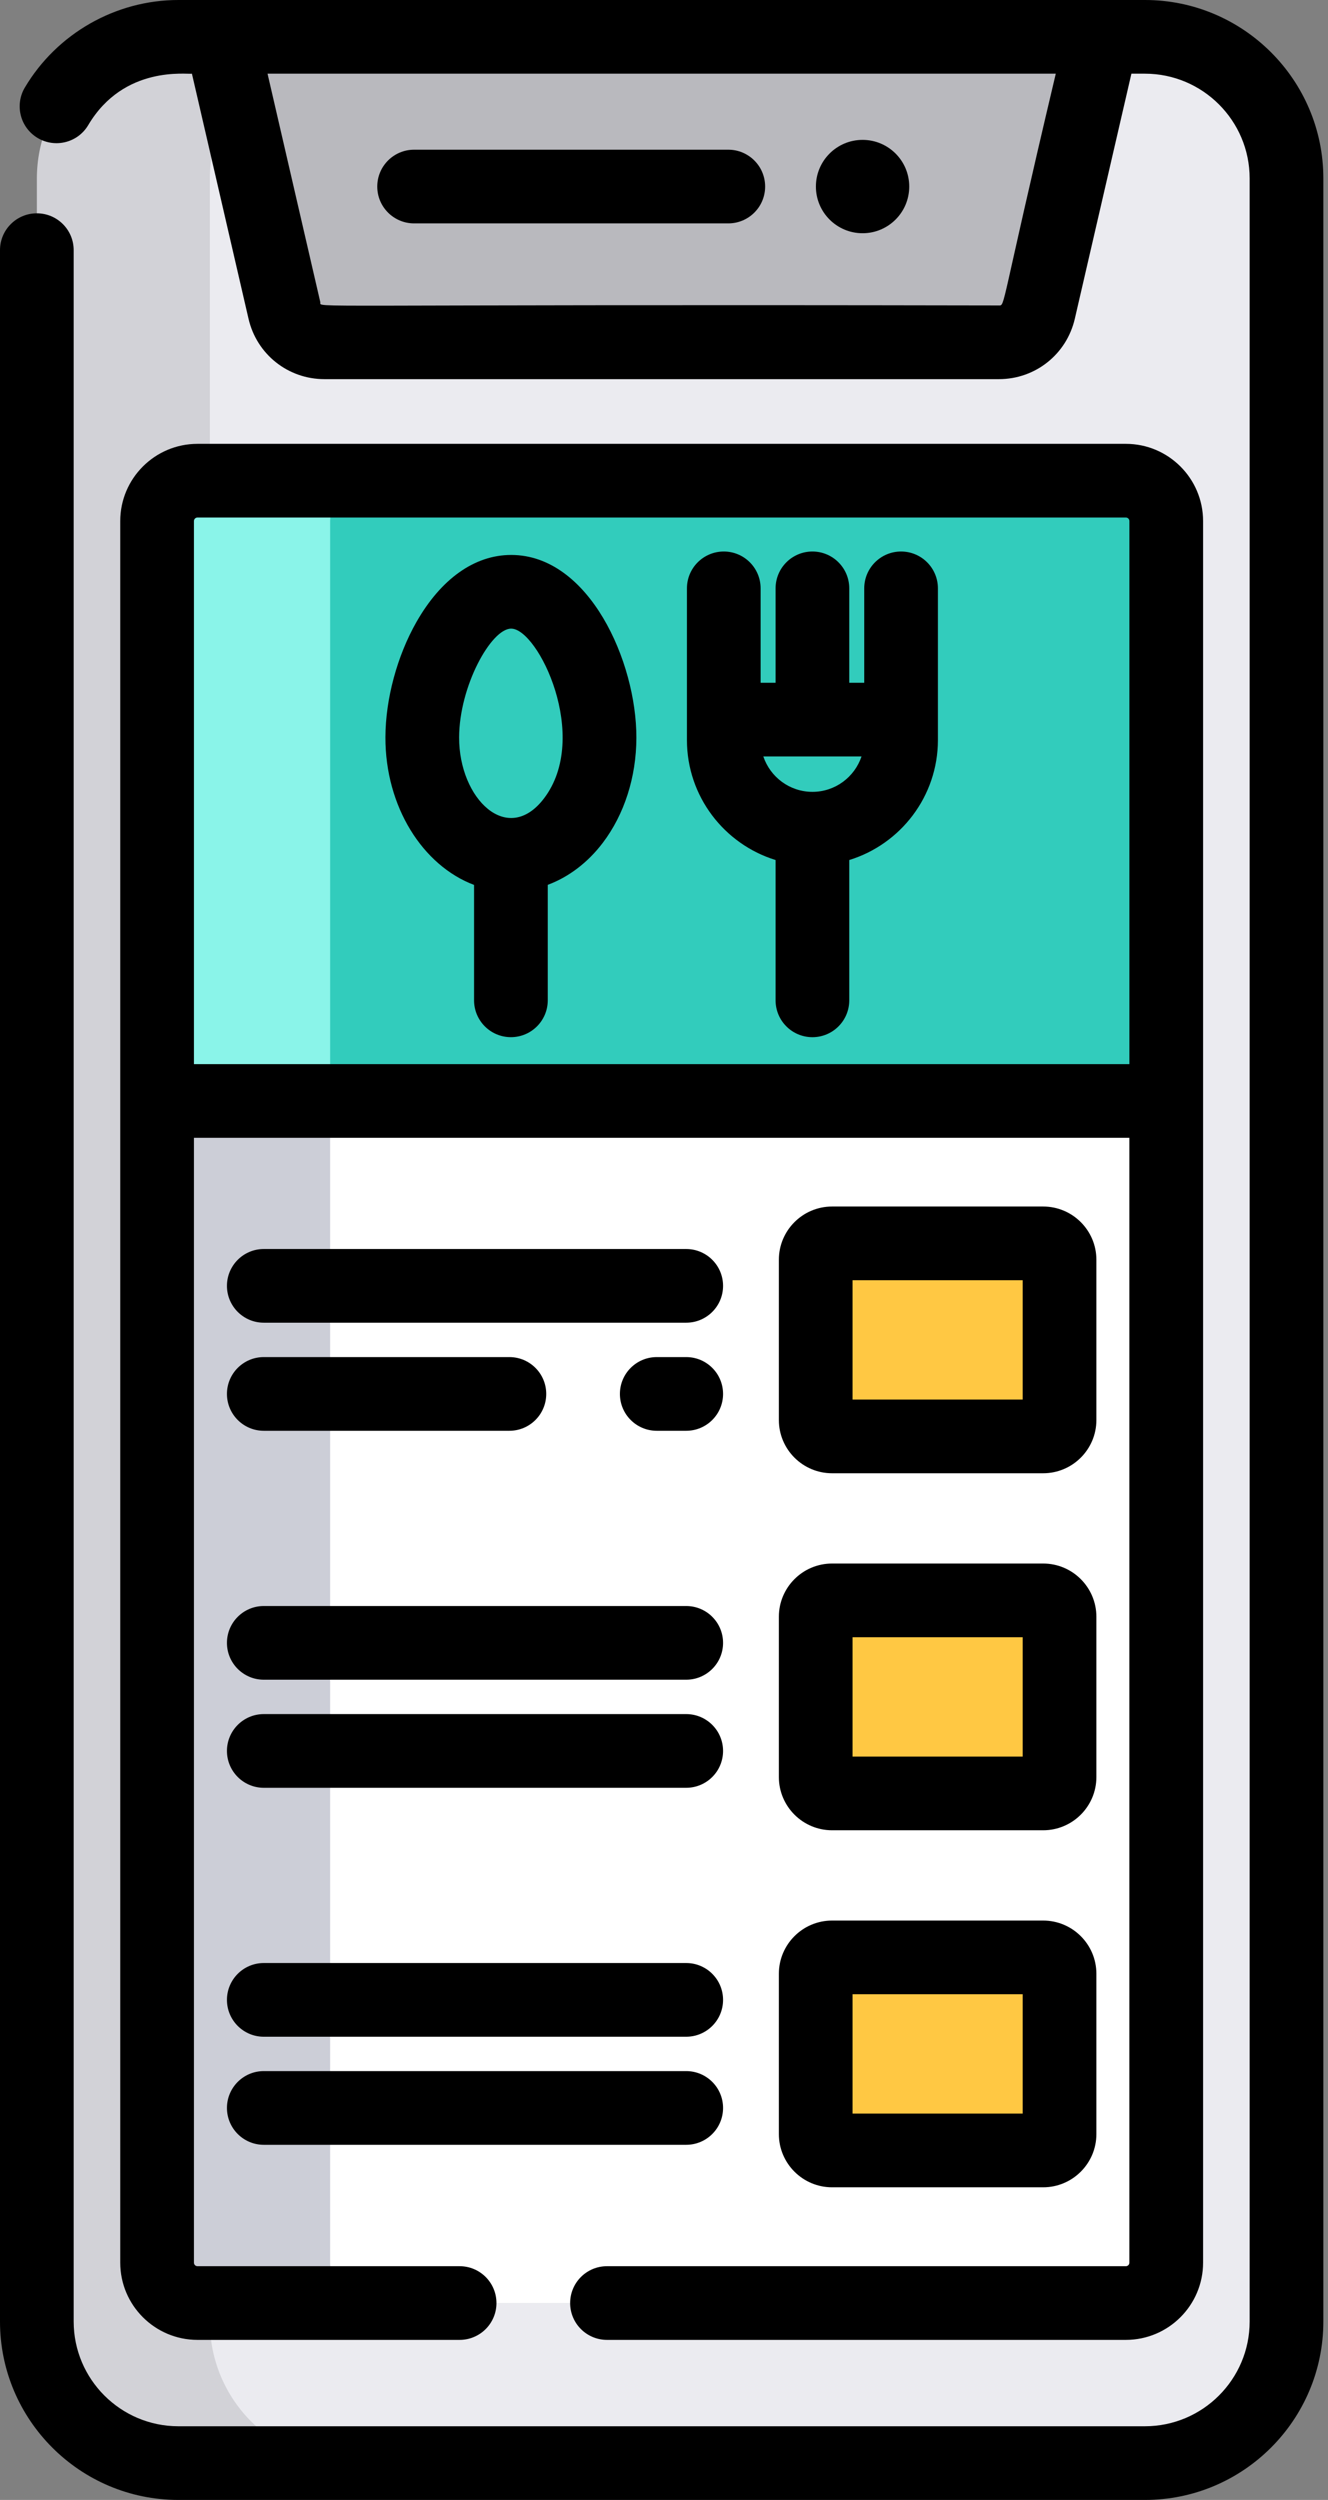 <?xml version="1.0" encoding="UTF-8"?>
<svg width="272px" height="512px" viewBox="0 0 272 512" version="1.1" xmlns="http://www.w3.org/2000/svg" xmlns:xlink="http://www.w3.org/1999/xlink">
    <rect x="0" y="0" width="272" height="512" fill="#808080" stroke="none"/>
    <!-- Generator: Sketch 51.2 (57519) - http://www.bohemiancoding.com/sketch -->
    <title>ordering</title>
    <desc>Created with Sketch.</desc>
    <defs></defs>
    <g id="Page-1" stroke="none" stroke-width="1" fill="none" fill-rule="evenodd">
        <g id="Desktop" transform="translate(-376, -952)" fill-rule="nonzero">
            <g id="ordering" transform="translate(376, 952)">
                <path d="M263.492,36.57 L263.492,475.473 C263.492,491.477 250.512,504.457 234.496,504.457 L36.547,504.457 C20.531,504.457 7.551,491.477 7.551,475.473 L7.551,36.57 C7.551,20.566 20.531,7.586 36.547,7.586 L234.496,7.586 C250.512,7.586 263.492,20.566 263.492,36.57 Z" id="Shape" fill="#D2D2D7"></path>
                <path d="M263.492,36.57 L263.492,475.473 C263.492,491.477 250.512,504.457 234.496,504.457 L71.977,504.457 C55.961,504.457 42.984,491.477 42.984,475.473 L42.984,36.57 C42.984,20.566 55.961,7.586 71.977,7.586 L234.496,7.586 C250.512,7.586 263.492,20.566 263.492,36.57 Z" id="Shape" fill="#EBEBF0"></path>
                <path d="M45.32,7.582 L58.262,63.613 C59.145,67.434 62.543,70.137 66.465,70.137 L204.586,70.137 C208.504,70.137 211.906,67.434 212.789,63.613 L225.73,7.582 C188.258,7.582 82.723,7.582 45.32,7.582 Z" id="Shape" fill="#B9B9BE"></path>
                <path d="M238.867,106.746 L238.867,463.414 C238.867,467.984 235.156,471.684 230.598,471.684 L40.457,471.684 C35.891,471.684 32.188,467.984 32.188,463.414 L32.188,106.746 C32.188,102.18 35.891,98.477 40.457,98.477 L230.598,98.477 C235.156,98.477 238.867,102.18 238.867,106.746 Z" id="Shape" fill="#CCCED7"></path>
                <path d="M238.867,106.746 L238.867,463.414 C238.867,467.984 235.16,471.684 230.602,471.684 L75.887,471.684 C71.316,471.684 67.621,467.984 67.621,463.414 L67.621,106.746 C67.621,102.176 71.316,98.48 75.887,98.48 L230.602,98.48 C235.16,98.48 238.867,102.176 238.867,106.746 Z" id="Shape" fill="#FFFFFF"></path>
                <path d="M238.867,106.746 L238.867,225.484 L32.188,225.484 L32.188,106.746 C32.188,102.18 35.891,98.477 40.457,98.477 L230.598,98.477 C235.156,98.477 238.867,102.18 238.867,106.746 Z" id="Shape" fill="#32CCBC"></path>
                <g id="Group" transform="translate(167, 254)" fill="#FFC843">
                    <path d="M46.66,40.188 L3.426,40.188 C1.582,40.188 0.07,38.676 0.07,36.832 L0.07,4.004 C0.07,2.156 1.582,0.648 3.426,0.648 L46.66,0.648 C48.508,0.648 50.016,2.156 50.016,4.004 L50.016,36.832 C50.016,38.676 48.508,40.188 46.66,40.188 Z" id="Shape"></path>
                    <path d="M46.66,113.305 L3.426,113.305 C1.582,113.305 0.07,111.793 0.07,109.949 L0.07,77.121 C0.07,75.273 1.582,73.766 3.426,73.766 L46.66,73.766 C48.508,73.766 50.016,75.273 50.016,77.121 L50.016,109.949 C50.016,111.793 48.508,113.305 46.66,113.305 Z" id="Shape"></path>
                    <path d="M46.66,186.422 L3.426,186.422 C1.582,186.422 0.07,184.914 0.07,183.07 L0.07,150.238 C0.07,148.395 1.582,146.883 3.426,146.883 L46.66,146.883 C48.508,146.883 50.016,148.395 50.016,150.238 L50.016,183.07 C50.016,184.914 48.508,186.422 46.66,186.422 Z" id="Shape"></path>
                </g>
                <path d="M75.891,98.477 C71.312,98.477 67.621,102.18 67.621,106.746 L67.621,225.484 L32.188,225.484 L32.188,106.746 C32.188,102.18 35.891,98.477 40.457,98.477 L75.891,98.477 Z" id="Shape" fill="#8AF4E9"></path>
                <path d="M234.504,0 C221.742,0 44.73,0 36.535,0 C23.691,0 11.641,6.871 5.086,17.934 C2.961,21.52 4.145,26.148 7.73,28.27 C11.316,30.395 15.945,29.211 18.07,25.625 C25.395,13.266 38.398,15.301 39.309,15.09 L50.902,65.281 C52.586,72.562 58.98,77.652 66.457,77.652 L204.59,77.652 C212.062,77.652 218.461,72.562 220.145,65.277 L231.734,15.09 L234.504,15.09 C246.332,15.09 255.953,24.711 255.953,36.539 L255.953,475.461 C255.953,487.289 246.332,496.91 234.504,496.91 L36.539,496.91 C24.715,496.91 15.09,487.289 15.09,475.461 L15.09,51.234 C15.09,47.066 11.711,43.688 7.547,43.688 C3.379,43.688 0,47.066 0,51.234 L0,475.461 C0,495.609 16.391,512 36.539,512 L234.504,512 C254.652,512 271.047,495.609 271.047,475.461 L271.047,36.539 C271.047,16.391 254.652,0 234.504,0 Z M204.59,62.559 C57.781,62.266 65.906,63.191 65.605,61.883 L54.797,15.09 L216.246,15.09 C204.758,63.574 205.926,62.559 204.59,62.559 Z" id="Shape" fill="#000000"></path>
                <path d="M84.812,45.75 L149.168,45.75 C153.336,45.75 156.715,42.375 156.715,38.207 C156.715,34.039 153.336,30.66 149.168,30.66 L84.812,30.66 C80.648,30.66 77.27,34.039 77.27,38.207 C77.27,42.375 80.648,45.75 84.812,45.75 Z" id="Shape" fill="#000000"></path>
                <path d="M186.23,38.207 C186.23,43.484 181.953,47.766 176.672,47.766 C171.395,47.766 167.113,43.484 167.113,38.207 C167.113,32.926 171.395,28.648 176.672,28.648 C181.953,28.648 186.23,32.926 186.23,38.207 Z" id="Shape" fill="#000000"></path>
                <path d="M124.32,479.219 L230.602,479.219 C239.32,479.219 246.414,472.125 246.414,463.406 L246.414,106.715 C246.414,97.996 239.32,90.902 230.602,90.902 L40.445,90.902 C31.723,90.902 24.629,97.996 24.629,106.715 L24.629,463.406 C24.629,472.125 31.723,479.219 40.445,479.219 L94.141,479.219 C98.309,479.219 101.684,475.844 101.684,471.676 C101.684,467.504 98.309,464.129 94.141,464.129 L40.445,464.129 C40.047,464.129 39.723,463.805 39.723,463.406 L39.723,233.027 L231.32,233.027 L231.32,463.406 C231.32,463.805 230.996,464.129 230.598,464.129 L124.32,464.129 C120.156,464.129 116.777,467.504 116.777,471.676 C116.777,475.844 120.156,479.219 124.32,479.219 Z M39.723,217.938 L39.723,106.715 C39.723,106.316 40.047,105.992 40.445,105.992 L230.602,105.992 C231,105.992 231.324,106.316 231.324,106.715 L231.324,217.938 L39.723,217.938 Z" id="Shape" fill="#000000"></path>
                <path d="M184.555,112.953 C180.387,112.953 177.012,116.332 177.012,120.5 L177.012,139.836 L173.945,139.836 L173.945,120.5 C173.945,116.332 170.566,112.953 166.398,112.953 C162.234,112.953 158.855,116.332 158.855,120.5 L158.855,139.836 L155.789,139.836 L155.789,120.5 C155.789,116.332 152.414,112.953 148.246,112.953 C144.078,112.953 140.699,116.332 140.699,120.5 L140.699,151.566 C140.699,163.113 148.355,172.902 158.855,176.137 L158.855,204.875 C158.855,209.043 162.234,212.422 166.398,212.422 C170.566,212.422 173.945,209.043 173.945,204.875 L173.945,176.137 C184.445,172.902 192.102,163.113 192.102,151.566 L192.102,120.5 C192.102,116.332 188.723,112.953 184.555,112.953 Z M166.402,162.176 C161.727,162.176 157.754,159.133 156.344,154.926 L176.457,154.926 C175.047,159.133 171.074,162.176 166.402,162.176 Z" id="Shape" fill="#000000"></path>
                <path d="M104.734,113.656 C104.723,113.656 104.707,113.656 104.695,113.656 C97.227,113.656 90.34,118.531 85.297,127.391 C81.336,134.348 78.961,143.168 78.941,150.992 C78.906,165.207 86.57,177.27 97.098,181.238 L97.098,204.871 C97.098,209.039 100.477,212.418 104.645,212.418 C108.812,212.418 112.191,209.039 112.191,204.871 L112.191,181.223 C116.469,179.621 120.375,176.68 123.449,172.633 C127.875,166.805 130.324,159.164 130.344,151.117 C130.383,135.5 120.66,113.695 104.734,113.656 Z M111.43,163.508 C103.969,173.328 94.004,163.621 94.035,151.031 C94.059,140.539 100.59,128.746 104.695,128.746 L104.699,128.746 C110.219,128.758 120.984,150.93 111.43,163.508 Z" id="Shape" fill="#000000"></path>
                <path d="M140.551,255.805 L54.027,255.805 C49.863,255.805 46.484,259.184 46.484,263.352 C46.484,267.52 49.863,270.895 54.027,270.895 L140.551,270.895 C144.719,270.895 148.098,267.52 148.098,263.352 C148.098,259.184 144.719,255.805 140.551,255.805 Z" id="Shape" fill="#000000"></path>
                <path d="M140.551,277.938 L134.516,277.938 C130.348,277.938 126.969,281.316 126.969,285.484 C126.969,289.652 130.348,293.031 134.516,293.031 L140.551,293.031 C144.719,293.031 148.098,289.652 148.098,285.484 C148.098,281.316 144.719,277.938 140.551,277.938 Z" id="Shape" fill="#000000"></path>
                <path d="M54.027,293.031 L104.332,293.031 C108.5,293.031 111.879,289.652 111.879,285.484 C111.879,281.316 108.5,277.938 104.332,277.938 L54.027,277.938 C49.863,277.938 46.484,281.316 46.484,285.484 C46.484,289.652 49.863,293.031 54.027,293.031 Z" id="Shape" fill="#000000"></path>
                <path d="M170.426,301.73 L213.66,301.73 C219.672,301.73 224.562,296.844 224.562,290.832 L224.562,258 C224.562,251.992 219.672,247.102 213.66,247.102 L170.426,247.102 C164.414,247.102 159.527,251.992 159.527,258 L159.527,290.832 C159.527,296.844 164.414,301.73 170.426,301.73 Z M174.617,262.195 L209.469,262.195 L209.469,286.641 L174.617,286.641 L174.617,262.195 Z" id="Shape" fill="#000000"></path>
                <path d="M54.027,344.012 L140.551,344.012 C144.719,344.012 148.098,340.637 148.098,336.469 C148.098,332.301 144.719,328.922 140.551,328.922 L54.027,328.922 C49.863,328.922 46.484,332.301 46.484,336.469 C46.484,340.637 49.863,344.012 54.027,344.012 Z" id="Shape" fill="#000000"></path>
                <path d="M54.027,366.148 L140.551,366.148 C144.719,366.148 148.098,362.77 148.098,358.602 C148.098,354.434 144.719,351.055 140.551,351.055 L54.027,351.055 C49.863,351.055 46.484,354.434 46.484,358.602 C46.484,362.77 49.863,366.148 54.027,366.148 Z" id="Shape" fill="#000000"></path>
                <path d="M159.527,363.949 C159.527,369.961 164.414,374.848 170.426,374.848 L213.66,374.848 C219.672,374.848 224.562,369.961 224.562,363.949 L224.562,331.121 C224.562,325.109 219.672,320.219 213.66,320.219 L170.426,320.219 C164.414,320.219 159.527,325.109 159.527,331.121 L159.527,363.949 Z M174.617,335.312 L209.469,335.312 L209.469,359.758 L174.617,359.758 L174.617,335.312 Z" id="Shape" fill="#000000"></path>
                <path d="M54.027,417.133 L140.551,417.133 C144.719,417.133 148.098,413.754 148.098,409.586 C148.098,405.418 144.719,402.039 140.551,402.039 L54.027,402.039 C49.863,402.039 46.484,405.418 46.484,409.586 C46.484,413.754 49.863,417.133 54.027,417.133 Z" id="Shape" fill="#000000"></path>
                <path d="M54.027,439.266 L140.551,439.266 C144.719,439.266 148.098,435.887 148.098,431.719 C148.098,427.551 144.719,424.172 140.551,424.172 L54.027,424.172 C49.863,424.172 46.484,427.551 46.484,431.719 C46.484,435.887 49.863,439.266 54.027,439.266 Z" id="Shape" fill="#000000"></path>
                <path d="M159.527,437.07 C159.527,443.078 164.414,447.969 170.426,447.969 L213.66,447.969 C219.672,447.969 224.562,443.078 224.562,437.07 L224.562,404.238 C224.562,398.227 219.672,393.34 213.66,393.34 L170.426,393.34 C164.414,393.34 159.527,398.227 159.527,404.238 L159.527,437.07 Z M174.617,408.43 L209.469,408.43 L209.469,432.875 L174.617,432.875 L174.617,408.43 Z" id="Shape" fill="#000000"></path>
            </g>
        </g>
    </g>
</svg>